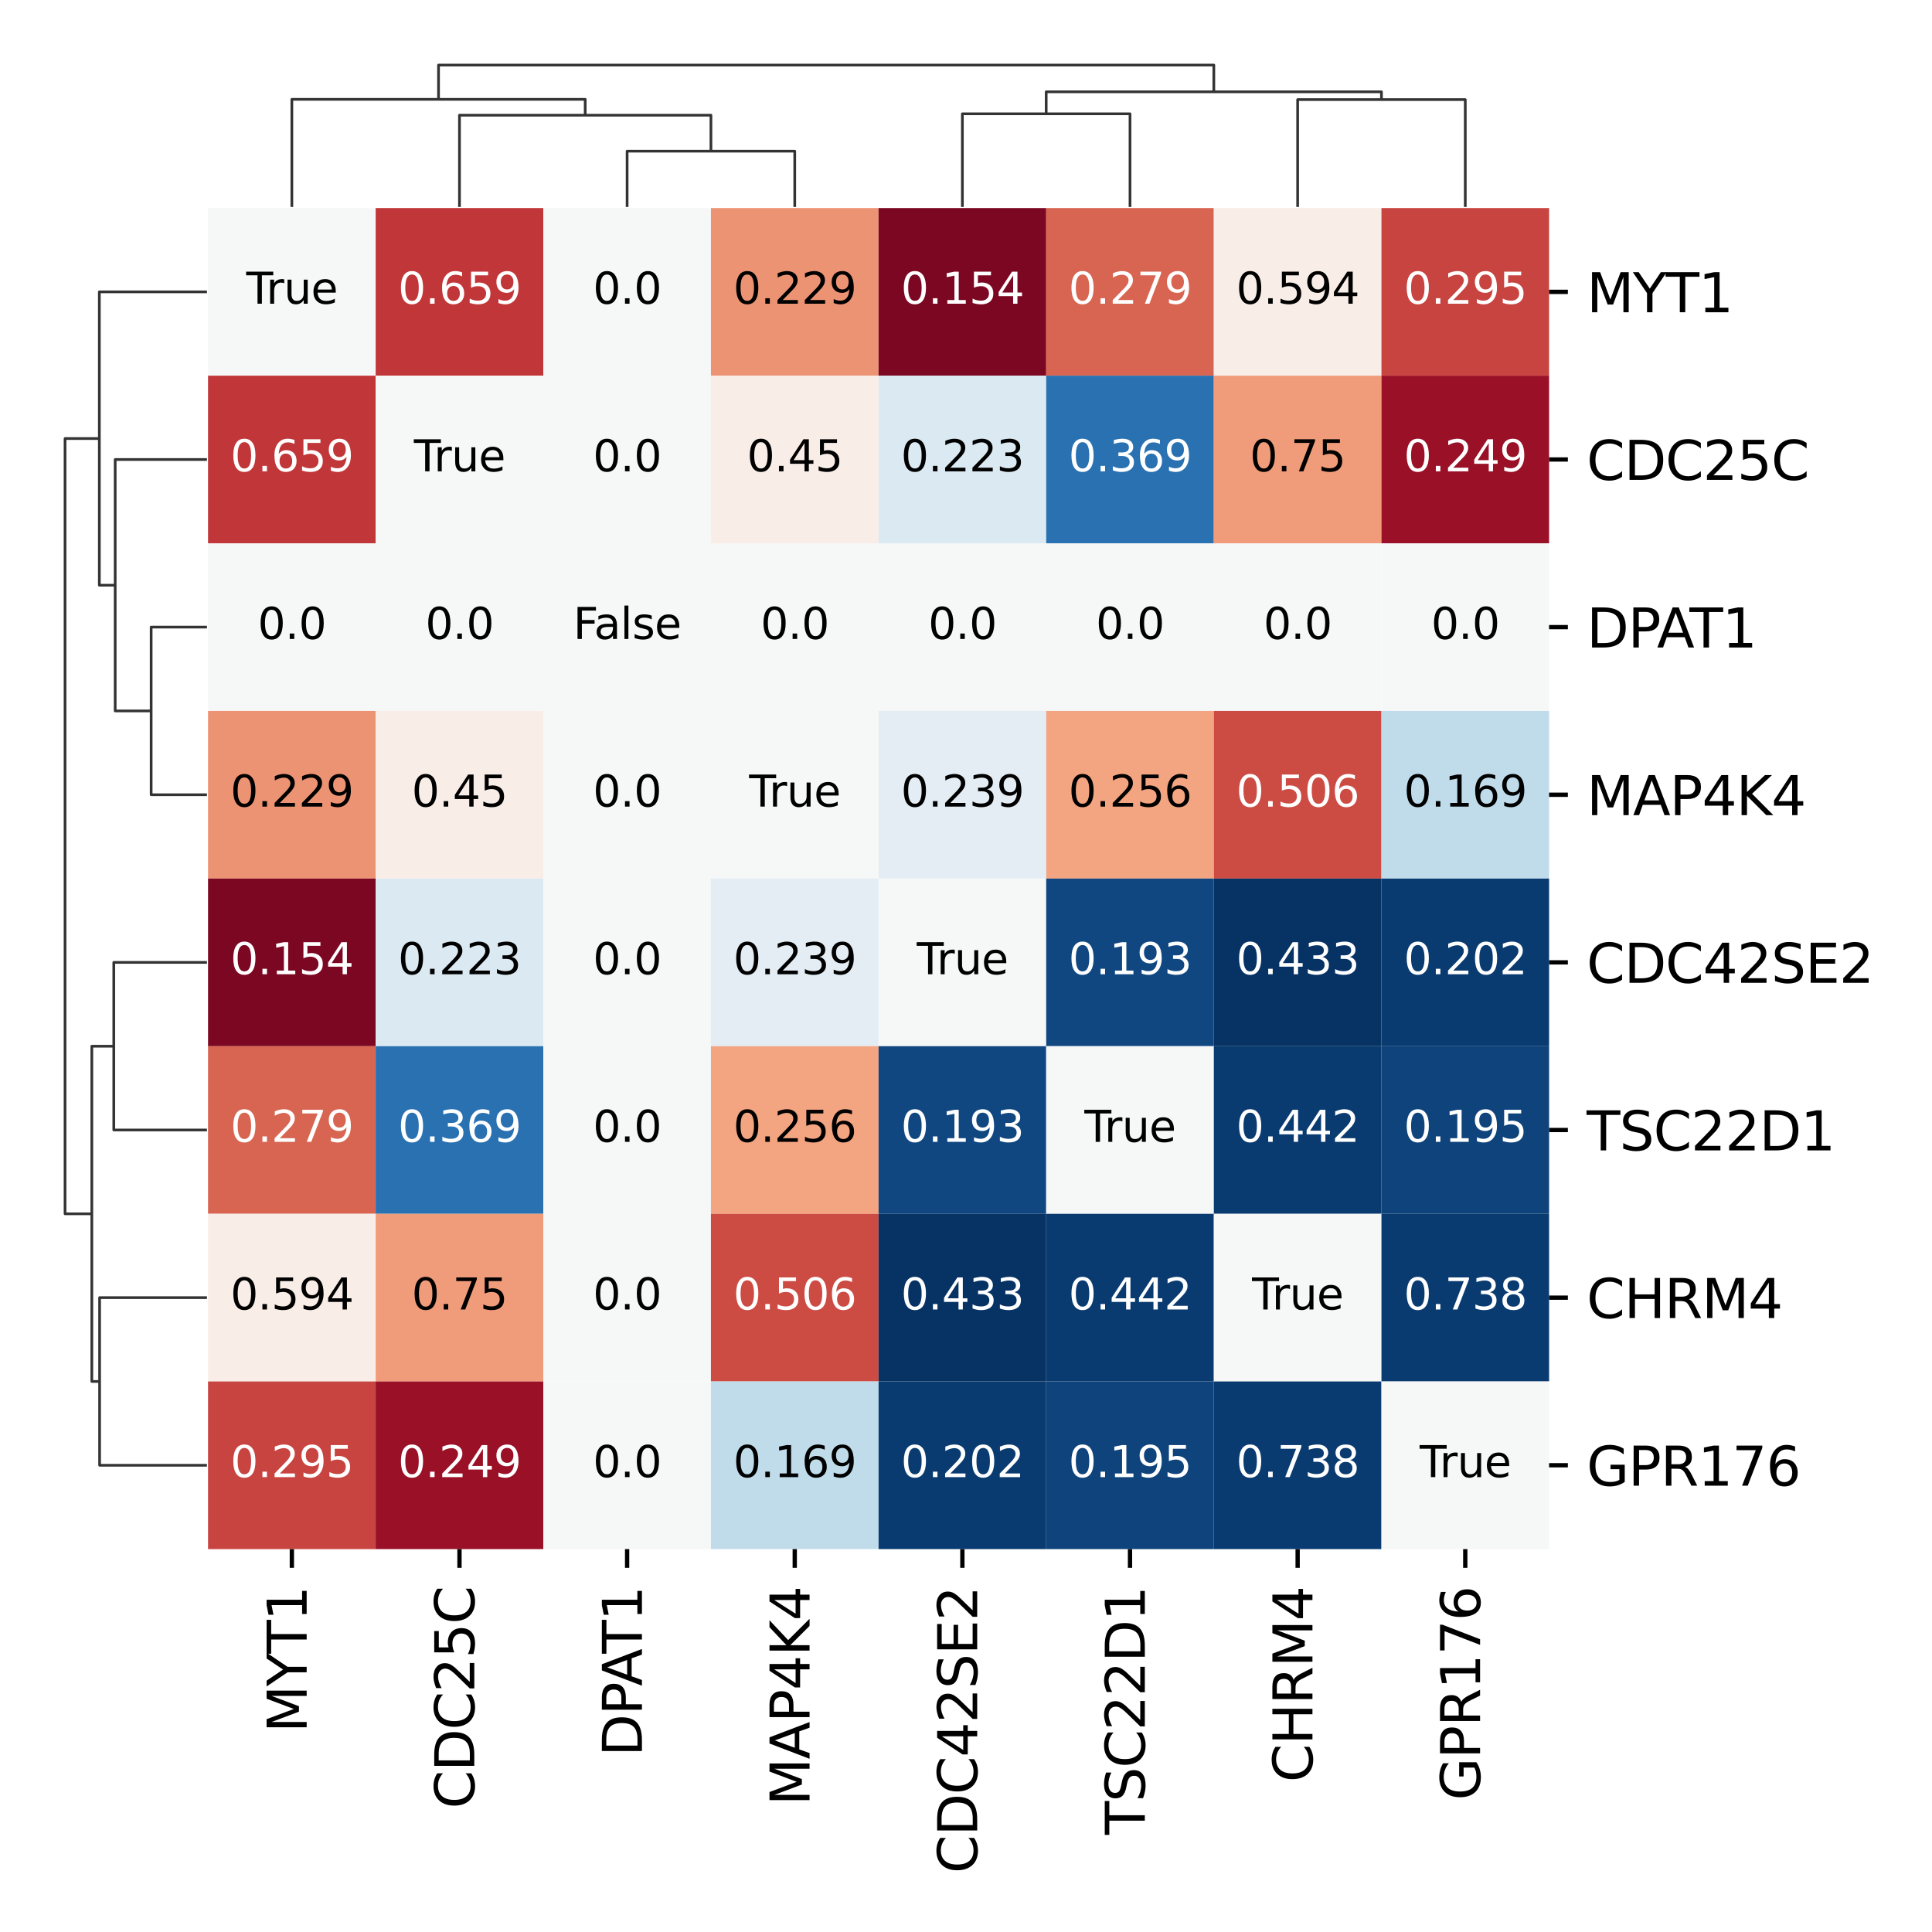 <?xml version="1.0" encoding="utf-8" standalone="no"?>
<!DOCTYPE svg PUBLIC "-//W3C//DTD SVG 1.1//EN"
  "http://www.w3.org/Graphics/SVG/1.1/DTD/svg11.dtd">
<svg xmlns:xlink="http://www.w3.org/1999/xlink" width="360pt" height="360pt" viewBox="0 0 360 360" xmlns="http://www.w3.org/2000/svg" version="1.1">
 <defs>
  <style type="text/css">*{stroke-linejoin: round; stroke-linecap: butt}</style>
 </defs>
 <g id="figure_1">
  <g id="patch_1">
   <path d="M 0 360 
L 360 360 
L 360 0 
L 0 0 
z
" style="fill: #ffffff"/>
  </g>
  <g id="axes_1">
   <g id="LineCollection_1">
    <path d="M 38.565 116.854 
L 28.166 116.854 
L 28.166 148.09 
L 38.565 148.09 
" clip-path="url(#pba4372bb17)" style="fill: none; stroke: #333333; stroke-width: 0.5"/>
    <path d="M 38.565 85.618 
L 21.463 85.618 
L 21.463 132.472 
L 28.166 132.472 
" clip-path="url(#pba4372bb17)" style="fill: none; stroke: #333333; stroke-width: 0.5"/>
    <path d="M 38.565 54.383 
L 18.51 54.383 
L 18.51 109.045 
L 21.463 109.045 
" clip-path="url(#pba4372bb17)" style="fill: none; stroke: #333333; stroke-width: 0.5"/>
    <path d="M 38.565 179.325 
L 21.203 179.325 
L 21.203 210.561 
L 38.565 210.561 
" clip-path="url(#pba4372bb17)" style="fill: none; stroke: #333333; stroke-width: 0.5"/>
    <path d="M 38.565 241.797 
L 18.56 241.797 
L 18.56 273.032 
L 38.565 273.032 
" clip-path="url(#pba4372bb17)" style="fill: none; stroke: #333333; stroke-width: 0.5"/>
    <path d="M 21.203 194.943 
L 17.109 194.943 
L 17.109 257.414 
L 18.56 257.414 
" clip-path="url(#pba4372bb17)" style="fill: none; stroke: #333333; stroke-width: 0.5"/>
    <path d="M 18.51 81.714 
L 12.122 81.714 
L 12.122 226.179 
L 17.109 226.179 
" clip-path="url(#pba4372bb17)" style="fill: none; stroke: #333333; stroke-width: 0.5"/>
   </g>
  </g>
  <g id="axes_2">
   <g id="LineCollection_2">
    <path d="M 116.854 38.565 
L 116.854 28.166 
L 148.09 28.166 
L 148.09 38.565 
" clip-path="url(#p1bf29b3034)" style="fill: none; stroke: #333333; stroke-width: 0.5"/>
    <path d="M 85.618 38.565 
L 85.618 21.463 
L 132.472 21.463 
L 132.472 28.166 
" clip-path="url(#p1bf29b3034)" style="fill: none; stroke: #333333; stroke-width: 0.5"/>
    <path d="M 54.383 38.565 
L 54.383 18.51 
L 109.045 18.51 
L 109.045 21.463 
" clip-path="url(#p1bf29b3034)" style="fill: none; stroke: #333333; stroke-width: 0.5"/>
    <path d="M 179.325 38.565 
L 179.325 21.203 
L 210.561 21.203 
L 210.561 38.565 
" clip-path="url(#p1bf29b3034)" style="fill: none; stroke: #333333; stroke-width: 0.5"/>
    <path d="M 241.797 38.565 
L 241.797 18.56 
L 273.032 18.56 
L 273.032 38.565 
" clip-path="url(#p1bf29b3034)" style="fill: none; stroke: #333333; stroke-width: 0.5"/>
    <path d="M 194.943 21.203 
L 194.943 17.109 
L 257.414 17.109 
L 257.414 18.56 
" clip-path="url(#p1bf29b3034)" style="fill: none; stroke: #333333; stroke-width: 0.5"/>
    <path d="M 81.714 18.51 
L 81.714 12.122 
L 226.179 12.122 
L 226.179 17.109 
" clip-path="url(#p1bf29b3034)" style="fill: none; stroke: #333333; stroke-width: 0.5"/>
   </g>
  </g>
  <g id="axes_3">
   <g id="patch_2">
    <path d="M 38.765 288.65 
L 288.65 288.65 
L 288.65 38.765 
L 38.765 38.765 
z
" style="fill: #ffffff"/>
   </g>
   <g id="QuadMesh_1">
    <path d="M 38.765 38.765 
L 70.001 38.765 
L 70.001 70.001 
L 38.765 70.001 
L 38.765 38.765 
" clip-path="url(#pcfaefe31a8)" style="fill: #f6f7f7"/>
    <path d="M 70.001 38.765 
L 101.236 38.765 
L 101.236 70.001 
L 70.001 70.001 
L 70.001 38.765 
" clip-path="url(#pcfaefe31a8)" style="fill: #c13639"/>
    <path d="M 101.236 38.765 
L 132.472 38.765 
L 132.472 70.001 
L 101.236 70.001 
L 101.236 38.765 
" clip-path="url(#pcfaefe31a8)" style="fill: #f6f7f7"/>
    <path d="M 132.472 38.765 
L 163.708 38.765 
L 163.708 70.001 
L 132.472 70.001 
L 132.472 38.765 
" clip-path="url(#pcfaefe31a8)" style="fill: #ec9374"/>
    <path d="M 163.708 38.765 
L 194.943 38.765 
L 194.943 70.001 
L 163.708 70.001 
L 163.708 38.765 
" clip-path="url(#pcfaefe31a8)" style="fill: #7c0722"/>
    <path d="M 194.943 38.765 
L 226.179 38.765 
L 226.179 70.001 
L 194.943 70.001 
L 194.943 38.765 
" clip-path="url(#pcfaefe31a8)" style="fill: #d86551"/>
    <path d="M 226.179 38.765 
L 257.414 38.765 
L 257.414 70.001 
L 226.179 70.001 
L 226.179 38.765 
" clip-path="url(#pcfaefe31a8)" style="fill: #f9eee7"/>
    <path d="M 257.414 38.765 
L 288.65 38.765 
L 288.65 70.001 
L 257.414 70.001 
L 257.414 38.765 
" clip-path="url(#pcfaefe31a8)" style="fill: #c84440"/>
    <path d="M 38.765 70.001 
L 70.001 70.001 
L 70.001 101.236 
L 38.765 101.236 
L 38.765 70.001 
" clip-path="url(#pcfaefe31a8)" style="fill: #c13639"/>
    <path d="M 70.001 70.001 
L 101.236 70.001 
L 101.236 101.236 
L 70.001 101.236 
L 70.001 70.001 
" clip-path="url(#pcfaefe31a8)" style="fill: #f6f7f7"/>
    <path d="M 101.236 70.001 
L 132.472 70.001 
L 132.472 101.236 
L 101.236 101.236 
L 101.236 70.001 
" clip-path="url(#pcfaefe31a8)" style="fill: #f6f7f7"/>
    <path d="M 132.472 70.001 
L 163.708 70.001 
L 163.708 101.236 
L 132.472 101.236 
L 132.472 70.001 
" clip-path="url(#pcfaefe31a8)" style="fill: #f9eee7"/>
    <path d="M 163.708 70.001 
L 194.943 70.001 
L 194.943 101.236 
L 163.708 101.236 
L 163.708 70.001 
" clip-path="url(#pcfaefe31a8)" style="fill: #dbeaf2"/>
    <path d="M 194.943 70.001 
L 226.179 70.001 
L 226.179 101.236 
L 194.943 101.236 
L 194.943 70.001 
" clip-path="url(#pcfaefe31a8)" style="fill: #2a71b2"/>
    <path d="M 226.179 70.001 
L 257.414 70.001 
L 257.414 101.236 
L 226.179 101.236 
L 226.179 70.001 
" clip-path="url(#pcfaefe31a8)" style="fill: #f09c7b"/>
    <path d="M 257.414 70.001 
L 288.65 70.001 
L 288.65 101.236 
L 257.414 101.236 
L 257.414 70.001 
" clip-path="url(#pcfaefe31a8)" style="fill: #991027"/>
    <path d="M 38.765 101.236 
L 70.001 101.236 
L 70.001 132.472 
L 38.765 132.472 
L 38.765 101.236 
" clip-path="url(#pcfaefe31a8)" style="fill: #f6f7f7"/>
    <path d="M 70.001 101.236 
L 101.236 101.236 
L 101.236 132.472 
L 70.001 132.472 
L 70.001 101.236 
" clip-path="url(#pcfaefe31a8)" style="fill: #f6f7f7"/>
    <path d="M 101.236 101.236 
L 132.472 101.236 
L 132.472 132.472 
L 101.236 132.472 
L 101.236 101.236 
" clip-path="url(#pcfaefe31a8)" style="fill: #f6f7f7"/>
    <path d="M 132.472 101.236 
L 163.708 101.236 
L 163.708 132.472 
L 132.472 132.472 
L 132.472 101.236 
" clip-path="url(#pcfaefe31a8)" style="fill: #f6f7f7"/>
    <path d="M 163.708 101.236 
L 194.943 101.236 
L 194.943 132.472 
L 163.708 132.472 
L 163.708 101.236 
" clip-path="url(#pcfaefe31a8)" style="fill: #f6f7f7"/>
    <path d="M 194.943 101.236 
L 226.179 101.236 
L 226.179 132.472 
L 194.943 132.472 
L 194.943 101.236 
" clip-path="url(#pcfaefe31a8)" style="fill: #f6f7f7"/>
    <path d="M 226.179 101.236 
L 257.414 101.236 
L 257.414 132.472 
L 226.179 132.472 
L 226.179 101.236 
" clip-path="url(#pcfaefe31a8)" style="fill: #f6f7f7"/>
    <path d="M 257.414 101.236 
L 288.65 101.236 
L 288.65 132.472 
L 257.414 132.472 
L 257.414 101.236 
" clip-path="url(#pcfaefe31a8)" style="fill: #f6f7f7"/>
    <path d="M 38.765 132.472 
L 70.001 132.472 
L 70.001 163.708 
L 38.765 163.708 
L 38.765 132.472 
" clip-path="url(#pcfaefe31a8)" style="fill: #ec9374"/>
    <path d="M 70.001 132.472 
L 101.236 132.472 
L 101.236 163.708 
L 70.001 163.708 
L 70.001 132.472 
" clip-path="url(#pcfaefe31a8)" style="fill: #f9eee7"/>
    <path d="M 101.236 132.472 
L 132.472 132.472 
L 132.472 163.708 
L 101.236 163.708 
L 101.236 132.472 
" clip-path="url(#pcfaefe31a8)" style="fill: #f6f7f7"/>
    <path d="M 132.472 132.472 
L 163.708 132.472 
L 163.708 163.708 
L 132.472 163.708 
L 132.472 132.472 
" clip-path="url(#pcfaefe31a8)" style="fill: #f6f7f7"/>
    <path d="M 163.708 132.472 
L 194.943 132.472 
L 194.943 163.708 
L 163.708 163.708 
L 163.708 132.472 
" clip-path="url(#pcfaefe31a8)" style="fill: #e3edf3"/>
    <path d="M 194.943 132.472 
L 226.179 132.472 
L 226.179 163.708 
L 194.943 163.708 
L 194.943 132.472 
" clip-path="url(#pcfaefe31a8)" style="fill: #f3a481"/>
    <path d="M 226.179 132.472 
L 257.414 132.472 
L 257.414 163.708 
L 226.179 163.708 
L 226.179 132.472 
" clip-path="url(#pcfaefe31a8)" style="fill: #cc4c44"/>
    <path d="M 257.414 132.472 
L 288.65 132.472 
L 288.65 163.708 
L 257.414 163.708 
L 257.414 132.472 
" clip-path="url(#pcfaefe31a8)" style="fill: #c0dceb"/>
    <path d="M 38.765 163.708 
L 70.001 163.708 
L 70.001 194.943 
L 38.765 194.943 
L 38.765 163.708 
" clip-path="url(#pcfaefe31a8)" style="fill: #7c0722"/>
    <path d="M 70.001 163.708 
L 101.236 163.708 
L 101.236 194.943 
L 70.001 194.943 
L 70.001 163.708 
" clip-path="url(#pcfaefe31a8)" style="fill: #dbeaf2"/>
    <path d="M 101.236 163.708 
L 132.472 163.708 
L 132.472 194.943 
L 101.236 194.943 
L 101.236 163.708 
" clip-path="url(#pcfaefe31a8)" style="fill: #f6f7f7"/>
    <path d="M 132.472 163.708 
L 163.708 163.708 
L 163.708 194.943 
L 132.472 194.943 
L 132.472 163.708 
" clip-path="url(#pcfaefe31a8)" style="fill: #e3edf3"/>
    <path d="M 163.708 163.708 
L 194.943 163.708 
L 194.943 194.943 
L 163.708 194.943 
L 163.708 163.708 
" clip-path="url(#pcfaefe31a8)" style="fill: #f6f7f7"/>
    <path d="M 194.943 163.708 
L 226.179 163.708 
L 226.179 194.943 
L 194.943 194.943 
L 194.943 163.708 
" clip-path="url(#pcfaefe31a8)" style="fill: #114781"/>
    <path d="M 226.179 163.708 
L 257.414 163.708 
L 257.414 194.943 
L 226.179 194.943 
L 226.179 163.708 
" clip-path="url(#pcfaefe31a8)" style="fill: #063264"/>
    <path d="M 257.414 163.708 
L 288.65 163.708 
L 288.65 194.943 
L 257.414 194.943 
L 257.414 163.708 
" clip-path="url(#pcfaefe31a8)" style="fill: #0a3b70"/>
    <path d="M 38.765 194.943 
L 70.001 194.943 
L 70.001 226.179 
L 38.765 226.179 
L 38.765 194.943 
" clip-path="url(#pcfaefe31a8)" style="fill: #d86551"/>
    <path d="M 70.001 194.943 
L 101.236 194.943 
L 101.236 226.179 
L 70.001 226.179 
L 70.001 194.943 
" clip-path="url(#pcfaefe31a8)" style="fill: #2a71b2"/>
    <path d="M 101.236 194.943 
L 132.472 194.943 
L 132.472 226.179 
L 101.236 226.179 
L 101.236 194.943 
" clip-path="url(#pcfaefe31a8)" style="fill: #f6f7f7"/>
    <path d="M 132.472 194.943 
L 163.708 194.943 
L 163.708 226.179 
L 132.472 226.179 
L 132.472 194.943 
" clip-path="url(#pcfaefe31a8)" style="fill: #f3a481"/>
    <path d="M 163.708 194.943 
L 194.943 194.943 
L 194.943 226.179 
L 163.708 226.179 
L 163.708 194.943 
" clip-path="url(#pcfaefe31a8)" style="fill: #114781"/>
    <path d="M 194.943 194.943 
L 226.179 194.943 
L 226.179 226.179 
L 194.943 226.179 
L 194.943 194.943 
" clip-path="url(#pcfaefe31a8)" style="fill: #f6f7f7"/>
    <path d="M 226.179 194.943 
L 257.414 194.943 
L 257.414 226.179 
L 226.179 226.179 
L 226.179 194.943 
" clip-path="url(#pcfaefe31a8)" style="fill: #0a3b70"/>
    <path d="M 257.414 194.943 
L 288.65 194.943 
L 288.65 226.179 
L 257.414 226.179 
L 257.414 194.943 
" clip-path="url(#pcfaefe31a8)" style="fill: #0f437b"/>
    <path d="M 38.765 226.179 
L 70.001 226.179 
L 70.001 257.414 
L 38.765 257.414 
L 38.765 226.179 
" clip-path="url(#pcfaefe31a8)" style="fill: #f9eee7"/>
    <path d="M 70.001 226.179 
L 101.236 226.179 
L 101.236 257.414 
L 70.001 257.414 
L 70.001 226.179 
" clip-path="url(#pcfaefe31a8)" style="fill: #f09c7b"/>
    <path d="M 101.236 226.179 
L 132.472 226.179 
L 132.472 257.414 
L 101.236 257.414 
L 101.236 226.179 
" clip-path="url(#pcfaefe31a8)" style="fill: #f6f7f7"/>
    <path d="M 132.472 226.179 
L 163.708 226.179 
L 163.708 257.414 
L 132.472 257.414 
L 132.472 226.179 
" clip-path="url(#pcfaefe31a8)" style="fill: #cc4c44"/>
    <path d="M 163.708 226.179 
L 194.943 226.179 
L 194.943 257.414 
L 163.708 257.414 
L 163.708 226.179 
" clip-path="url(#pcfaefe31a8)" style="fill: #063264"/>
    <path d="M 194.943 226.179 
L 226.179 226.179 
L 226.179 257.414 
L 194.943 257.414 
L 194.943 226.179 
" clip-path="url(#pcfaefe31a8)" style="fill: #0a3b70"/>
    <path d="M 226.179 226.179 
L 257.414 226.179 
L 257.414 257.414 
L 226.179 257.414 
L 226.179 226.179 
" clip-path="url(#pcfaefe31a8)" style="fill: #f6f7f7"/>
    <path d="M 257.414 226.179 
L 288.65 226.179 
L 288.65 257.414 
L 257.414 257.414 
L 257.414 226.179 
" clip-path="url(#pcfaefe31a8)" style="fill: #0a3b70"/>
    <path d="M 38.765 257.414 
L 70.001 257.414 
L 70.001 288.65 
L 38.765 288.65 
L 38.765 257.414 
" clip-path="url(#pcfaefe31a8)" style="fill: #c84440"/>
    <path d="M 70.001 257.414 
L 101.236 257.414 
L 101.236 288.65 
L 70.001 288.65 
L 70.001 257.414 
" clip-path="url(#pcfaefe31a8)" style="fill: #991027"/>
    <path d="M 101.236 257.414 
L 132.472 257.414 
L 132.472 288.65 
L 101.236 288.65 
L 101.236 257.414 
" clip-path="url(#pcfaefe31a8)" style="fill: #f6f7f7"/>
    <path d="M 132.472 257.414 
L 163.708 257.414 
L 163.708 288.65 
L 132.472 288.65 
L 132.472 257.414 
" clip-path="url(#pcfaefe31a8)" style="fill: #c0dceb"/>
    <path d="M 163.708 257.414 
L 194.943 257.414 
L 194.943 288.65 
L 163.708 288.65 
L 163.708 257.414 
" clip-path="url(#pcfaefe31a8)" style="fill: #0a3b70"/>
    <path d="M 194.943 257.414 
L 226.179 257.414 
L 226.179 288.65 
L 194.943 288.65 
L 194.943 257.414 
" clip-path="url(#pcfaefe31a8)" style="fill: #0f437b"/>
    <path d="M 226.179 257.414 
L 257.414 257.414 
L 257.414 288.65 
L 226.179 288.65 
L 226.179 257.414 
" clip-path="url(#pcfaefe31a8)" style="fill: #0a3b70"/>
    <path d="M 257.414 257.414 
L 288.65 257.414 
L 288.65 288.65 
L 257.414 288.65 
L 257.414 257.414 
" clip-path="url(#pcfaefe31a8)" style="fill: #f6f7f7"/>
   </g>
   <g id="matplotlib.axis_1">
    <g id="xtick_1">
     <g id="line2d_1">
      <defs>
       <path id="m12563a41ff" d="M 0 0 
L 0 3.5 
" style="stroke: #000000; stroke-width: 0.8"/>
      </defs>
      <g>
       <use xlink:href="#m12563a41ff" x="54.383" y="288.65" style="stroke: #000000; stroke-width: 0.8"/>
      </g>
     </g>
     <g id="text_1">
      <!-- MYT1 -->
      <g transform="translate(57.142 322.856) rotate(-90) scale(0.1 -0.1)">
       <defs>
        <path id="DejaVuSans-4d" d="M 628 4666 
L 1569 4666 
L 2759 1491 
L 3956 4666 
L 4897 4666 
L 4897 0 
L 4281 0 
L 4281 4097 
L 3078 897 
L 2444 897 
L 1241 4097 
L 1241 0 
L 628 0 
L 628 4666 
z
" transform="scale(0.016)"/>
        <path id="DejaVuSans-59" d="M -13 4666 
L 666 4666 
L 1959 2747 
L 3244 4666 
L 3922 4666 
L 2272 2222 
L 2272 0 
L 1638 0 
L 1638 2222 
L -13 4666 
z
" transform="scale(0.016)"/>
        <path id="DejaVuSans-54" d="M -19 4666 
L 3928 4666 
L 3928 4134 
L 2272 4134 
L 2272 0 
L 1638 0 
L 1638 4134 
L -19 4134 
L -19 4666 
z
" transform="scale(0.016)"/>
        <path id="DejaVuSans-31" d="M 794 531 
L 1825 531 
L 1825 4091 
L 703 3866 
L 703 4441 
L 1819 4666 
L 2450 4666 
L 2450 531 
L 3481 531 
L 3481 0 
L 794 0 
L 794 531 
z
" transform="scale(0.016)"/>
       </defs>
       <use xlink:href="#DejaVuSans-4d"/>
       <use xlink:href="#DejaVuSans-59" x="86.279"/>
       <use xlink:href="#DejaVuSans-54" x="147.363"/>
       <use xlink:href="#DejaVuSans-31" x="208.447"/>
      </g>
     </g>
    </g>
    <g id="xtick_2">
     <g id="line2d_2">
      <g>
       <use xlink:href="#m12563a41ff" x="85.618" y="288.65" style="stroke: #000000; stroke-width: 0.8"/>
      </g>
     </g>
     <g id="text_2">
      <!-- CDC25C -->
      <g transform="translate(88.378 337.023) rotate(-90) scale(0.1 -0.1)">
       <defs>
        <path id="DejaVuSans-43" d="M 4122 4306 
L 4122 3641 
Q 3803 3938 3442 4084 
Q 3081 4231 2675 4231 
Q 1875 4231 1450 3742 
Q 1025 3253 1025 2328 
Q 1025 1406 1450 917 
Q 1875 428 2675 428 
Q 3081 428 3442 575 
Q 3803 722 4122 1019 
L 4122 359 
Q 3791 134 3420 21 
Q 3050 -91 2638 -91 
Q 1578 -91 968 557 
Q 359 1206 359 2328 
Q 359 3453 968 4101 
Q 1578 4750 2638 4750 
Q 3056 4750 3426 4639 
Q 3797 4528 4122 4306 
z
" transform="scale(0.016)"/>
        <path id="DejaVuSans-44" d="M 1259 4147 
L 1259 519 
L 2022 519 
Q 2988 519 3436 956 
Q 3884 1394 3884 2338 
Q 3884 3275 3436 3711 
Q 2988 4147 2022 4147 
L 1259 4147 
z
M 628 4666 
L 1925 4666 
Q 3281 4666 3915 4102 
Q 4550 3538 4550 2338 
Q 4550 1131 3912 565 
Q 3275 0 1925 0 
L 628 0 
L 628 4666 
z
" transform="scale(0.016)"/>
        <path id="DejaVuSans-32" d="M 1228 531 
L 3431 531 
L 3431 0 
L 469 0 
L 469 531 
Q 828 903 1448 1529 
Q 2069 2156 2228 2338 
Q 2531 2678 2651 2914 
Q 2772 3150 2772 3378 
Q 2772 3750 2511 3984 
Q 2250 4219 1831 4219 
Q 1534 4219 1204 4116 
Q 875 4013 500 3803 
L 500 4441 
Q 881 4594 1212 4672 
Q 1544 4750 1819 4750 
Q 2544 4750 2975 4387 
Q 3406 4025 3406 3419 
Q 3406 3131 3298 2873 
Q 3191 2616 2906 2266 
Q 2828 2175 2409 1742 
Q 1991 1309 1228 531 
z
" transform="scale(0.016)"/>
        <path id="DejaVuSans-35" d="M 691 4666 
L 3169 4666 
L 3169 4134 
L 1269 4134 
L 1269 2991 
Q 1406 3038 1543 3061 
Q 1681 3084 1819 3084 
Q 2600 3084 3056 2656 
Q 3513 2228 3513 1497 
Q 3513 744 3044 326 
Q 2575 -91 1722 -91 
Q 1428 -91 1123 -41 
Q 819 9 494 109 
L 494 744 
Q 775 591 1075 516 
Q 1375 441 1709 441 
Q 2250 441 2565 725 
Q 2881 1009 2881 1497 
Q 2881 1984 2565 2268 
Q 2250 2553 1709 2553 
Q 1456 2553 1204 2497 
Q 953 2441 691 2322 
L 691 4666 
z
" transform="scale(0.016)"/>
       </defs>
       <use xlink:href="#DejaVuSans-43"/>
       <use xlink:href="#DejaVuSans-44" x="69.824"/>
       <use xlink:href="#DejaVuSans-43" x="146.826"/>
       <use xlink:href="#DejaVuSans-32" x="216.65"/>
       <use xlink:href="#DejaVuSans-35" x="280.273"/>
       <use xlink:href="#DejaVuSans-43" x="343.896"/>
      </g>
     </g>
    </g>
    <g id="xtick_3">
     <g id="line2d_3">
      <g>
       <use xlink:href="#m12563a41ff" x="116.854" y="288.65" style="stroke: #000000; stroke-width: 0.8"/>
      </g>
     </g>
     <g id="text_3">
      <!-- DPAT1 -->
      <g transform="translate(119.613 327.278) rotate(-90) scale(0.1 -0.1)">
       <defs>
        <path id="DejaVuSans-50" d="M 1259 4147 
L 1259 2394 
L 2053 2394 
Q 2494 2394 2734 2622 
Q 2975 2850 2975 3272 
Q 2975 3691 2734 3919 
Q 2494 4147 2053 4147 
L 1259 4147 
z
M 628 4666 
L 2053 4666 
Q 2838 4666 3239 4311 
Q 3641 3956 3641 3272 
Q 3641 2581 3239 2228 
Q 2838 1875 2053 1875 
L 1259 1875 
L 1259 0 
L 628 0 
L 628 4666 
z
" transform="scale(0.016)"/>
        <path id="DejaVuSans-41" d="M 2188 4044 
L 1331 1722 
L 3047 1722 
L 2188 4044 
z
M 1831 4666 
L 2547 4666 
L 4325 0 
L 3669 0 
L 3244 1197 
L 1141 1197 
L 716 0 
L 50 0 
L 1831 4666 
z
" transform="scale(0.016)"/>
       </defs>
       <use xlink:href="#DejaVuSans-44"/>
       <use xlink:href="#DejaVuSans-50" x="77.002"/>
       <use xlink:href="#DejaVuSans-41" x="130.93"/>
       <use xlink:href="#DejaVuSans-54" x="191.588"/>
       <use xlink:href="#DejaVuSans-31" x="252.672"/>
      </g>
     </g>
    </g>
    <g id="xtick_4">
     <g id="line2d_4">
      <g>
       <use xlink:href="#m12563a41ff" x="148.09" y="288.65" style="stroke: #000000; stroke-width: 0.8"/>
      </g>
     </g>
     <g id="text_4">
      <!-- MAP4K4 -->
      <g transform="translate(150.849 336.431) rotate(-90) scale(0.1 -0.1)">
       <defs>
        <path id="DejaVuSans-34" d="M 2419 4116 
L 825 1625 
L 2419 1625 
L 2419 4116 
z
M 2253 4666 
L 3047 4666 
L 3047 1625 
L 3713 1625 
L 3713 1100 
L 3047 1100 
L 3047 0 
L 2419 0 
L 2419 1100 
L 313 1100 
L 313 1709 
L 2253 4666 
z
" transform="scale(0.016)"/>
        <path id="DejaVuSans-4b" d="M 628 4666 
L 1259 4666 
L 1259 2694 
L 3353 4666 
L 4166 4666 
L 1850 2491 
L 4331 0 
L 3500 0 
L 1259 2247 
L 1259 0 
L 628 0 
L 628 4666 
z
" transform="scale(0.016)"/>
       </defs>
       <use xlink:href="#DejaVuSans-4d"/>
       <use xlink:href="#DejaVuSans-41" x="86.279"/>
       <use xlink:href="#DejaVuSans-50" x="154.688"/>
       <use xlink:href="#DejaVuSans-34" x="214.99"/>
       <use xlink:href="#DejaVuSans-4b" x="278.613"/>
       <use xlink:href="#DejaVuSans-34" x="344.189"/>
      </g>
     </g>
    </g>
    <g id="xtick_5">
     <g id="line2d_5">
      <g>
       <use xlink:href="#m12563a41ff" x="179.325" y="288.65" style="stroke: #000000; stroke-width: 0.8"/>
      </g>
     </g>
     <g id="text_5">
      <!-- CDC42SE2 -->
      <g transform="translate(182.085 349.07) rotate(-90) scale(0.1 -0.1)">
       <defs>
        <path id="DejaVuSans-53" d="M 3425 4513 
L 3425 3897 
Q 3066 4069 2747 4153 
Q 2428 4238 2131 4238 
Q 1616 4238 1336 4038 
Q 1056 3838 1056 3469 
Q 1056 3159 1242 3001 
Q 1428 2844 1947 2747 
L 2328 2669 
Q 3034 2534 3370 2195 
Q 3706 1856 3706 1288 
Q 3706 609 3251 259 
Q 2797 -91 1919 -91 
Q 1588 -91 1214 -16 
Q 841 59 441 206 
L 441 856 
Q 825 641 1194 531 
Q 1563 422 1919 422 
Q 2459 422 2753 634 
Q 3047 847 3047 1241 
Q 3047 1584 2836 1778 
Q 2625 1972 2144 2069 
L 1759 2144 
Q 1053 2284 737 2584 
Q 422 2884 422 3419 
Q 422 4038 858 4394 
Q 1294 4750 2059 4750 
Q 2388 4750 2728 4690 
Q 3069 4631 3425 4513 
z
" transform="scale(0.016)"/>
        <path id="DejaVuSans-45" d="M 628 4666 
L 3578 4666 
L 3578 4134 
L 1259 4134 
L 1259 2753 
L 3481 2753 
L 3481 2222 
L 1259 2222 
L 1259 531 
L 3634 531 
L 3634 0 
L 628 0 
L 628 4666 
z
" transform="scale(0.016)"/>
       </defs>
       <use xlink:href="#DejaVuSans-43"/>
       <use xlink:href="#DejaVuSans-44" x="69.824"/>
       <use xlink:href="#DejaVuSans-43" x="146.826"/>
       <use xlink:href="#DejaVuSans-34" x="216.65"/>
       <use xlink:href="#DejaVuSans-32" x="280.273"/>
       <use xlink:href="#DejaVuSans-53" x="343.896"/>
       <use xlink:href="#DejaVuSans-45" x="407.373"/>
       <use xlink:href="#DejaVuSans-32" x="470.557"/>
      </g>
     </g>
    </g>
    <g id="xtick_6">
     <g id="line2d_6">
      <g>
       <use xlink:href="#m12563a41ff" x="210.561" y="288.65" style="stroke: #000000; stroke-width: 0.8"/>
      </g>
     </g>
     <g id="text_6">
      <!-- TSC22D1 -->
      <g transform="translate(213.32 341.877) rotate(-90) scale(0.1 -0.1)">
       <use xlink:href="#DejaVuSans-54"/>
       <use xlink:href="#DejaVuSans-53" x="61.084"/>
       <use xlink:href="#DejaVuSans-43" x="124.561"/>
       <use xlink:href="#DejaVuSans-32" x="194.385"/>
       <use xlink:href="#DejaVuSans-32" x="258.008"/>
       <use xlink:href="#DejaVuSans-44" x="321.631"/>
       <use xlink:href="#DejaVuSans-31" x="398.633"/>
      </g>
     </g>
    </g>
    <g id="xtick_7">
     <g id="line2d_7">
      <g>
       <use xlink:href="#m12563a41ff" x="241.797" y="288.65" style="stroke: #000000; stroke-width: 0.8"/>
      </g>
     </g>
     <g id="text_7">
      <!-- CHRM4 -->
      <g transform="translate(244.556 332.092) rotate(-90) scale(0.1 -0.1)">
       <defs>
        <path id="DejaVuSans-48" d="M 628 4666 
L 1259 4666 
L 1259 2753 
L 3553 2753 
L 3553 4666 
L 4184 4666 
L 4184 0 
L 3553 0 
L 3553 2222 
L 1259 2222 
L 1259 0 
L 628 0 
L 628 4666 
z
" transform="scale(0.016)"/>
        <path id="DejaVuSans-52" d="M 2841 2188 
Q 3044 2119 3236 1894 
Q 3428 1669 3622 1275 
L 4263 0 
L 3584 0 
L 2988 1197 
Q 2756 1666 2539 1819 
Q 2322 1972 1947 1972 
L 1259 1972 
L 1259 0 
L 628 0 
L 628 4666 
L 2053 4666 
Q 2853 4666 3247 4331 
Q 3641 3997 3641 3322 
Q 3641 2881 3436 2590 
Q 3231 2300 2841 2188 
z
M 1259 4147 
L 1259 2491 
L 2053 2491 
Q 2509 2491 2742 2702 
Q 2975 2913 2975 3322 
Q 2975 3731 2742 3939 
Q 2509 4147 2053 4147 
L 1259 4147 
z
" transform="scale(0.016)"/>
       </defs>
       <use xlink:href="#DejaVuSans-43"/>
       <use xlink:href="#DejaVuSans-48" x="69.824"/>
       <use xlink:href="#DejaVuSans-52" x="145.02"/>
       <use xlink:href="#DejaVuSans-4d" x="214.502"/>
       <use xlink:href="#DejaVuSans-34" x="300.781"/>
      </g>
     </g>
    </g>
    <g id="xtick_8">
     <g id="line2d_8">
      <g>
       <use xlink:href="#m12563a41ff" x="273.032" y="288.65" style="stroke: #000000; stroke-width: 0.8"/>
      </g>
     </g>
     <g id="text_8">
      <!-- GPR176 -->
      <g transform="translate(275.792 335.464) rotate(-90) scale(0.1 -0.1)">
       <defs>
        <path id="DejaVuSans-47" d="M 3809 666 
L 3809 1919 
L 2778 1919 
L 2778 2438 
L 4434 2438 
L 4434 434 
Q 4069 175 3628 42 
Q 3188 -91 2688 -91 
Q 1594 -91 976 548 
Q 359 1188 359 2328 
Q 359 3472 976 4111 
Q 1594 4750 2688 4750 
Q 3144 4750 3555 4637 
Q 3966 4525 4313 4306 
L 4313 3634 
Q 3963 3931 3569 4081 
Q 3175 4231 2741 4231 
Q 1884 4231 1454 3753 
Q 1025 3275 1025 2328 
Q 1025 1384 1454 906 
Q 1884 428 2741 428 
Q 3075 428 3337 486 
Q 3600 544 3809 666 
z
" transform="scale(0.016)"/>
        <path id="DejaVuSans-37" d="M 525 4666 
L 3525 4666 
L 3525 4397 
L 1831 0 
L 1172 0 
L 2766 4134 
L 525 4134 
L 525 4666 
z
" transform="scale(0.016)"/>
        <path id="DejaVuSans-36" d="M 2113 2584 
Q 1688 2584 1439 2293 
Q 1191 2003 1191 1497 
Q 1191 994 1439 701 
Q 1688 409 2113 409 
Q 2538 409 2786 701 
Q 3034 994 3034 1497 
Q 3034 2003 2786 2293 
Q 2538 2584 2113 2584 
z
M 3366 4563 
L 3366 3988 
Q 3128 4100 2886 4159 
Q 2644 4219 2406 4219 
Q 1781 4219 1451 3797 
Q 1122 3375 1075 2522 
Q 1259 2794 1537 2939 
Q 1816 3084 2150 3084 
Q 2853 3084 3261 2657 
Q 3669 2231 3669 1497 
Q 3669 778 3244 343 
Q 2819 -91 2113 -91 
Q 1303 -91 875 529 
Q 447 1150 447 2328 
Q 447 3434 972 4092 
Q 1497 4750 2381 4750 
Q 2619 4750 2861 4703 
Q 3103 4656 3366 4563 
z
" transform="scale(0.016)"/>
       </defs>
       <use xlink:href="#DejaVuSans-47"/>
       <use xlink:href="#DejaVuSans-50" x="77.49"/>
       <use xlink:href="#DejaVuSans-52" x="137.793"/>
       <use xlink:href="#DejaVuSans-31" x="207.275"/>
       <use xlink:href="#DejaVuSans-37" x="270.898"/>
       <use xlink:href="#DejaVuSans-36" x="334.521"/>
      </g>
     </g>
    </g>
   </g>
   <g id="matplotlib.axis_2">
    <g id="ytick_1">
     <g id="line2d_9">
      <defs>
       <path id="m2a68016476" d="M 0 0 
L 3.5 0 
" style="stroke: #000000; stroke-width: 0.8"/>
      </defs>
      <g>
       <use xlink:href="#m2a68016476" x="288.65" y="54.383" style="stroke: #000000; stroke-width: 0.8"/>
      </g>
     </g>
     <g id="text_9">
      <!-- MYT1 -->
      <g transform="translate(295.65 58.182) scale(0.1 -0.1)">
       <use xlink:href="#DejaVuSans-4d"/>
       <use xlink:href="#DejaVuSans-59" x="86.279"/>
       <use xlink:href="#DejaVuSans-54" x="147.363"/>
       <use xlink:href="#DejaVuSans-31" x="208.447"/>
      </g>
     </g>
    </g>
    <g id="ytick_2">
     <g id="line2d_10">
      <g>
       <use xlink:href="#m2a68016476" x="288.65" y="85.618" style="stroke: #000000; stroke-width: 0.8"/>
      </g>
     </g>
     <g id="text_10">
      <!-- CDC25C -->
      <g transform="translate(295.65 89.418) scale(0.1 -0.1)">
       <use xlink:href="#DejaVuSans-43"/>
       <use xlink:href="#DejaVuSans-44" x="69.824"/>
       <use xlink:href="#DejaVuSans-43" x="146.826"/>
       <use xlink:href="#DejaVuSans-32" x="216.65"/>
       <use xlink:href="#DejaVuSans-35" x="280.273"/>
       <use xlink:href="#DejaVuSans-43" x="343.896"/>
      </g>
     </g>
    </g>
    <g id="ytick_3">
     <g id="line2d_11">
      <g>
       <use xlink:href="#m2a68016476" x="288.65" y="116.854" style="stroke: #000000; stroke-width: 0.8"/>
      </g>
     </g>
     <g id="text_11">
      <!-- DPAT1 -->
      <g transform="translate(295.65 120.653) scale(0.1 -0.1)">
       <use xlink:href="#DejaVuSans-44"/>
       <use xlink:href="#DejaVuSans-50" x="77.002"/>
       <use xlink:href="#DejaVuSans-41" x="130.93"/>
       <use xlink:href="#DejaVuSans-54" x="191.588"/>
       <use xlink:href="#DejaVuSans-31" x="252.672"/>
      </g>
     </g>
    </g>
    <g id="ytick_4">
     <g id="line2d_12">
      <g>
       <use xlink:href="#m2a68016476" x="288.65" y="148.09" style="stroke: #000000; stroke-width: 0.8"/>
      </g>
     </g>
     <g id="text_12">
      <!-- MAP4K4 -->
      <g transform="translate(295.65 151.889) scale(0.1 -0.1)">
       <use xlink:href="#DejaVuSans-4d"/>
       <use xlink:href="#DejaVuSans-41" x="86.279"/>
       <use xlink:href="#DejaVuSans-50" x="154.688"/>
       <use xlink:href="#DejaVuSans-34" x="214.99"/>
       <use xlink:href="#DejaVuSans-4b" x="278.613"/>
       <use xlink:href="#DejaVuSans-34" x="344.189"/>
      </g>
     </g>
    </g>
    <g id="ytick_5">
     <g id="line2d_13">
      <g>
       <use xlink:href="#m2a68016476" x="288.65" y="179.325" style="stroke: #000000; stroke-width: 0.8"/>
      </g>
     </g>
     <g id="text_13">
      <!-- CDC42SE2 -->
      <g transform="translate(295.65 183.125) scale(0.1 -0.1)">
       <use xlink:href="#DejaVuSans-43"/>
       <use xlink:href="#DejaVuSans-44" x="69.824"/>
       <use xlink:href="#DejaVuSans-43" x="146.826"/>
       <use xlink:href="#DejaVuSans-34" x="216.65"/>
       <use xlink:href="#DejaVuSans-32" x="280.273"/>
       <use xlink:href="#DejaVuSans-53" x="343.896"/>
       <use xlink:href="#DejaVuSans-45" x="407.373"/>
       <use xlink:href="#DejaVuSans-32" x="470.557"/>
      </g>
     </g>
    </g>
    <g id="ytick_6">
     <g id="line2d_14">
      <g>
       <use xlink:href="#m2a68016476" x="288.65" y="210.561" style="stroke: #000000; stroke-width: 0.8"/>
      </g>
     </g>
     <g id="text_14">
      <!-- TSC22D1 -->
      <g transform="translate(295.65 214.36) scale(0.1 -0.1)">
       <use xlink:href="#DejaVuSans-54"/>
       <use xlink:href="#DejaVuSans-53" x="61.084"/>
       <use xlink:href="#DejaVuSans-43" x="124.561"/>
       <use xlink:href="#DejaVuSans-32" x="194.385"/>
       <use xlink:href="#DejaVuSans-32" x="258.008"/>
       <use xlink:href="#DejaVuSans-44" x="321.631"/>
       <use xlink:href="#DejaVuSans-31" x="398.633"/>
      </g>
     </g>
    </g>
    <g id="ytick_7">
     <g id="line2d_15">
      <g>
       <use xlink:href="#m2a68016476" x="288.65" y="241.797" style="stroke: #000000; stroke-width: 0.8"/>
      </g>
     </g>
     <g id="text_15">
      <!-- CHRM4 -->
      <g transform="translate(295.65 245.596) scale(0.1 -0.1)">
       <use xlink:href="#DejaVuSans-43"/>
       <use xlink:href="#DejaVuSans-48" x="69.824"/>
       <use xlink:href="#DejaVuSans-52" x="145.02"/>
       <use xlink:href="#DejaVuSans-4d" x="214.502"/>
       <use xlink:href="#DejaVuSans-34" x="300.781"/>
      </g>
     </g>
    </g>
    <g id="ytick_8">
     <g id="line2d_16">
      <g>
       <use xlink:href="#m2a68016476" x="288.65" y="273.032" style="stroke: #000000; stroke-width: 0.8"/>
      </g>
     </g>
     <g id="text_16">
      <!-- GPR176 -->
      <g transform="translate(295.65 276.831) scale(0.1 -0.1)">
       <use xlink:href="#DejaVuSans-47"/>
       <use xlink:href="#DejaVuSans-50" x="77.49"/>
       <use xlink:href="#DejaVuSans-52" x="137.793"/>
       <use xlink:href="#DejaVuSans-31" x="207.275"/>
       <use xlink:href="#DejaVuSans-37" x="270.898"/>
       <use xlink:href="#DejaVuSans-36" x="334.521"/>
      </g>
     </g>
    </g>
   </g>
   <g id="text_17">
    <!-- True -->
    <g transform="translate(45.889 56.59) scale(0.08 -0.08)">
     <defs>
      <path id="DejaVuSans-72" d="M 2631 2963 
Q 2534 3019 2420 3045 
Q 2306 3072 2169 3072 
Q 1681 3072 1420 2755 
Q 1159 2438 1159 1844 
L 1159 0 
L 581 0 
L 581 3500 
L 1159 3500 
L 1159 2956 
Q 1341 3275 1631 3429 
Q 1922 3584 2338 3584 
Q 2397 3584 2469 3576 
Q 2541 3569 2628 3553 
L 2631 2963 
z
" transform="scale(0.016)"/>
      <path id="DejaVuSans-75" d="M 544 1381 
L 544 3500 
L 1119 3500 
L 1119 1403 
Q 1119 906 1312 657 
Q 1506 409 1894 409 
Q 2359 409 2629 706 
Q 2900 1003 2900 1516 
L 2900 3500 
L 3475 3500 
L 3475 0 
L 2900 0 
L 2900 538 
Q 2691 219 2414 64 
Q 2138 -91 1772 -91 
Q 1169 -91 856 284 
Q 544 659 544 1381 
z
M 1991 3584 
L 1991 3584 
z
" transform="scale(0.016)"/>
      <path id="DejaVuSans-65" d="M 3597 1894 
L 3597 1613 
L 953 1613 
Q 991 1019 1311 708 
Q 1631 397 2203 397 
Q 2534 397 2845 478 
Q 3156 559 3463 722 
L 3463 178 
Q 3153 47 2828 -22 
Q 2503 -91 2169 -91 
Q 1331 -91 842 396 
Q 353 884 353 1716 
Q 353 2575 817 3079 
Q 1281 3584 2069 3584 
Q 2775 3584 3186 3129 
Q 3597 2675 3597 1894 
z
M 3022 2063 
Q 3016 2534 2758 2815 
Q 2500 3097 2075 3097 
Q 1594 3097 1305 2825 
Q 1016 2553 972 2059 
L 3022 2063 
z
" transform="scale(0.016)"/>
     </defs>
     <use xlink:href="#DejaVuSans-54"/>
     <use xlink:href="#DejaVuSans-72" x="46.334"/>
     <use xlink:href="#DejaVuSans-75" x="87.447"/>
     <use xlink:href="#DejaVuSans-65" x="150.826"/>
    </g>
   </g>
   <g id="text_18">
    <!-- 0.659 -->
    <g style="fill: #ffffff" transform="translate(74.167 56.59) scale(0.08 -0.08)">
     <defs>
      <path id="DejaVuSans-30" d="M 2034 4250 
Q 1547 4250 1301 3770 
Q 1056 3291 1056 2328 
Q 1056 1369 1301 889 
Q 1547 409 2034 409 
Q 2525 409 2770 889 
Q 3016 1369 3016 2328 
Q 3016 3291 2770 3770 
Q 2525 4250 2034 4250 
z
M 2034 4750 
Q 2819 4750 3233 4129 
Q 3647 3509 3647 2328 
Q 3647 1150 3233 529 
Q 2819 -91 2034 -91 
Q 1250 -91 836 529 
Q 422 1150 422 2328 
Q 422 3509 836 4129 
Q 1250 4750 2034 4750 
z
" transform="scale(0.016)"/>
      <path id="DejaVuSans-2e" d="M 684 794 
L 1344 794 
L 1344 0 
L 684 0 
L 684 794 
z
" transform="scale(0.016)"/>
      <path id="DejaVuSans-39" d="M 703 97 
L 703 672 
Q 941 559 1184 500 
Q 1428 441 1663 441 
Q 2288 441 2617 861 
Q 2947 1281 2994 2138 
Q 2813 1869 2534 1725 
Q 2256 1581 1919 1581 
Q 1219 1581 811 2004 
Q 403 2428 403 3163 
Q 403 3881 828 4315 
Q 1253 4750 1959 4750 
Q 2769 4750 3195 4129 
Q 3622 3509 3622 2328 
Q 3622 1225 3098 567 
Q 2575 -91 1691 -91 
Q 1453 -91 1209 -44 
Q 966 3 703 97 
z
M 1959 2075 
Q 2384 2075 2632 2365 
Q 2881 2656 2881 3163 
Q 2881 3666 2632 3958 
Q 2384 4250 1959 4250 
Q 1534 4250 1286 3958 
Q 1038 3666 1038 3163 
Q 1038 2656 1286 2365 
Q 1534 2075 1959 2075 
z
" transform="scale(0.016)"/>
     </defs>
     <use xlink:href="#DejaVuSans-30"/>
     <use xlink:href="#DejaVuSans-2e" x="63.623"/>
     <use xlink:href="#DejaVuSans-36" x="95.41"/>
     <use xlink:href="#DejaVuSans-35" x="159.033"/>
     <use xlink:href="#DejaVuSans-39" x="222.656"/>
    </g>
   </g>
   <g id="text_19">
    <!-- 0.0 -->
    <g transform="translate(110.493 56.59) scale(0.08 -0.08)">
     <use xlink:href="#DejaVuSans-30"/>
     <use xlink:href="#DejaVuSans-2e" x="63.623"/>
     <use xlink:href="#DejaVuSans-30" x="95.41"/>
    </g>
   </g>
   <g id="text_20">
    <!-- 0.229 -->
    <g transform="translate(136.638 56.59) scale(0.08 -0.08)">
     <use xlink:href="#DejaVuSans-30"/>
     <use xlink:href="#DejaVuSans-2e" x="63.623"/>
     <use xlink:href="#DejaVuSans-32" x="95.41"/>
     <use xlink:href="#DejaVuSans-32" x="159.033"/>
     <use xlink:href="#DejaVuSans-39" x="222.656"/>
    </g>
   </g>
   <g id="text_21">
    <!-- 0.154 -->
    <g style="fill: #ffffff" transform="translate(167.874 56.59) scale(0.08 -0.08)">
     <use xlink:href="#DejaVuSans-30"/>
     <use xlink:href="#DejaVuSans-2e" x="63.623"/>
     <use xlink:href="#DejaVuSans-31" x="95.41"/>
     <use xlink:href="#DejaVuSans-35" x="159.033"/>
     <use xlink:href="#DejaVuSans-34" x="222.656"/>
    </g>
   </g>
   <g id="text_22">
    <!-- 0.279 -->
    <g style="fill: #ffffff" transform="translate(199.11 56.59) scale(0.08 -0.08)">
     <use xlink:href="#DejaVuSans-30"/>
     <use xlink:href="#DejaVuSans-2e" x="63.623"/>
     <use xlink:href="#DejaVuSans-32" x="95.41"/>
     <use xlink:href="#DejaVuSans-37" x="159.033"/>
     <use xlink:href="#DejaVuSans-39" x="222.656"/>
    </g>
   </g>
   <g id="text_23">
    <!-- 0.594 -->
    <g transform="translate(230.345 56.59) scale(0.08 -0.08)">
     <use xlink:href="#DejaVuSans-30"/>
     <use xlink:href="#DejaVuSans-2e" x="63.623"/>
     <use xlink:href="#DejaVuSans-35" x="95.41"/>
     <use xlink:href="#DejaVuSans-39" x="159.033"/>
     <use xlink:href="#DejaVuSans-34" x="222.656"/>
    </g>
   </g>
   <g id="text_24">
    <!-- 0.295 -->
    <g style="fill: #ffffff" transform="translate(261.581 56.59) scale(0.08 -0.08)">
     <use xlink:href="#DejaVuSans-30"/>
     <use xlink:href="#DejaVuSans-2e" x="63.623"/>
     <use xlink:href="#DejaVuSans-32" x="95.41"/>
     <use xlink:href="#DejaVuSans-39" x="159.033"/>
     <use xlink:href="#DejaVuSans-35" x="222.656"/>
    </g>
   </g>
   <g id="text_25">
    <!-- 0.659 -->
    <g style="fill: #ffffff" transform="translate(42.932 87.826) scale(0.08 -0.08)">
     <use xlink:href="#DejaVuSans-30"/>
     <use xlink:href="#DejaVuSans-2e" x="63.623"/>
     <use xlink:href="#DejaVuSans-36" x="95.41"/>
     <use xlink:href="#DejaVuSans-35" x="159.033"/>
     <use xlink:href="#DejaVuSans-39" x="222.656"/>
    </g>
   </g>
   <g id="text_26">
    <!-- True -->
    <g transform="translate(77.125 87.826) scale(0.08 -0.08)">
     <use xlink:href="#DejaVuSans-54"/>
     <use xlink:href="#DejaVuSans-72" x="46.334"/>
     <use xlink:href="#DejaVuSans-75" x="87.447"/>
     <use xlink:href="#DejaVuSans-65" x="150.826"/>
    </g>
   </g>
   <g id="text_27">
    <!-- 0.0 -->
    <g transform="translate(110.493 87.826) scale(0.08 -0.08)">
     <use xlink:href="#DejaVuSans-30"/>
     <use xlink:href="#DejaVuSans-2e" x="63.623"/>
     <use xlink:href="#DejaVuSans-30" x="95.41"/>
    </g>
   </g>
   <g id="text_28">
    <!-- 0.45 -->
    <g transform="translate(139.183 87.826) scale(0.08 -0.08)">
     <use xlink:href="#DejaVuSans-30"/>
     <use xlink:href="#DejaVuSans-2e" x="63.623"/>
     <use xlink:href="#DejaVuSans-34" x="95.41"/>
     <use xlink:href="#DejaVuSans-35" x="159.033"/>
    </g>
   </g>
   <g id="text_29">
    <!-- 0.223 -->
    <g transform="translate(167.874 87.826) scale(0.08 -0.08)">
     <defs>
      <path id="DejaVuSans-33" d="M 2597 2516 
Q 3050 2419 3304 2112 
Q 3559 1806 3559 1356 
Q 3559 666 3084 287 
Q 2609 -91 1734 -91 
Q 1441 -91 1130 -33 
Q 819 25 488 141 
L 488 750 
Q 750 597 1062 519 
Q 1375 441 1716 441 
Q 2309 441 2620 675 
Q 2931 909 2931 1356 
Q 2931 1769 2642 2001 
Q 2353 2234 1838 2234 
L 1294 2234 
L 1294 2753 
L 1863 2753 
Q 2328 2753 2575 2939 
Q 2822 3125 2822 3475 
Q 2822 3834 2567 4026 
Q 2313 4219 1838 4219 
Q 1578 4219 1281 4162 
Q 984 4106 628 3988 
L 628 4550 
Q 988 4650 1302 4700 
Q 1616 4750 1894 4750 
Q 2613 4750 3031 4423 
Q 3450 4097 3450 3541 
Q 3450 3153 3228 2886 
Q 3006 2619 2597 2516 
z
" transform="scale(0.016)"/>
     </defs>
     <use xlink:href="#DejaVuSans-30"/>
     <use xlink:href="#DejaVuSans-2e" x="63.623"/>
     <use xlink:href="#DejaVuSans-32" x="95.41"/>
     <use xlink:href="#DejaVuSans-32" x="159.033"/>
     <use xlink:href="#DejaVuSans-33" x="222.656"/>
    </g>
   </g>
   <g id="text_30">
    <!-- 0.369 -->
    <g style="fill: #ffffff" transform="translate(199.11 87.826) scale(0.08 -0.08)">
     <use xlink:href="#DejaVuSans-30"/>
     <use xlink:href="#DejaVuSans-2e" x="63.623"/>
     <use xlink:href="#DejaVuSans-33" x="95.41"/>
     <use xlink:href="#DejaVuSans-36" x="159.033"/>
     <use xlink:href="#DejaVuSans-39" x="222.656"/>
    </g>
   </g>
   <g id="text_31">
    <!-- 0.75 -->
    <g transform="translate(232.89 87.826) scale(0.08 -0.08)">
     <use xlink:href="#DejaVuSans-30"/>
     <use xlink:href="#DejaVuSans-2e" x="63.623"/>
     <use xlink:href="#DejaVuSans-37" x="95.41"/>
     <use xlink:href="#DejaVuSans-35" x="159.033"/>
    </g>
   </g>
   <g id="text_32">
    <!-- 0.249 -->
    <g style="fill: #ffffff" transform="translate(261.581 87.826) scale(0.08 -0.08)">
     <use xlink:href="#DejaVuSans-30"/>
     <use xlink:href="#DejaVuSans-2e" x="63.623"/>
     <use xlink:href="#DejaVuSans-32" x="95.41"/>
     <use xlink:href="#DejaVuSans-34" x="159.033"/>
     <use xlink:href="#DejaVuSans-39" x="222.656"/>
    </g>
   </g>
   <g id="text_33">
    <!-- 0.0 -->
    <g transform="translate(48.022 119.062) scale(0.08 -0.08)">
     <use xlink:href="#DejaVuSans-30"/>
     <use xlink:href="#DejaVuSans-2e" x="63.623"/>
     <use xlink:href="#DejaVuSans-30" x="95.41"/>
    </g>
   </g>
   <g id="text_34">
    <!-- 0.0 -->
    <g transform="translate(79.257 119.062) scale(0.08 -0.08)">
     <use xlink:href="#DejaVuSans-30"/>
     <use xlink:href="#DejaVuSans-2e" x="63.623"/>
     <use xlink:href="#DejaVuSans-30" x="95.41"/>
    </g>
   </g>
   <g id="text_35">
    <!-- False -->
    <g transform="translate(106.811 119.062) scale(0.08 -0.08)">
     <defs>
      <path id="DejaVuSans-46" d="M 628 4666 
L 3309 4666 
L 3309 4134 
L 1259 4134 
L 1259 2759 
L 3109 2759 
L 3109 2228 
L 1259 2228 
L 1259 0 
L 628 0 
L 628 4666 
z
" transform="scale(0.016)"/>
      <path id="DejaVuSans-61" d="M 2194 1759 
Q 1497 1759 1228 1600 
Q 959 1441 959 1056 
Q 959 750 1161 570 
Q 1363 391 1709 391 
Q 2188 391 2477 730 
Q 2766 1069 2766 1631 
L 2766 1759 
L 2194 1759 
z
M 3341 1997 
L 3341 0 
L 2766 0 
L 2766 531 
Q 2569 213 2275 61 
Q 1981 -91 1556 -91 
Q 1019 -91 701 211 
Q 384 513 384 1019 
Q 384 1609 779 1909 
Q 1175 2209 1959 2209 
L 2766 2209 
L 2766 2266 
Q 2766 2663 2505 2880 
Q 2244 3097 1772 3097 
Q 1472 3097 1187 3025 
Q 903 2953 641 2809 
L 641 3341 
Q 956 3463 1253 3523 
Q 1550 3584 1831 3584 
Q 2591 3584 2966 3190 
Q 3341 2797 3341 1997 
z
" transform="scale(0.016)"/>
      <path id="DejaVuSans-6c" d="M 603 4863 
L 1178 4863 
L 1178 0 
L 603 0 
L 603 4863 
z
" transform="scale(0.016)"/>
      <path id="DejaVuSans-73" d="M 2834 3397 
L 2834 2853 
Q 2591 2978 2328 3040 
Q 2066 3103 1784 3103 
Q 1356 3103 1142 2972 
Q 928 2841 928 2578 
Q 928 2378 1081 2264 
Q 1234 2150 1697 2047 
L 1894 2003 
Q 2506 1872 2764 1633 
Q 3022 1394 3022 966 
Q 3022 478 2636 193 
Q 2250 -91 1575 -91 
Q 1294 -91 989 -36 
Q 684 19 347 128 
L 347 722 
Q 666 556 975 473 
Q 1284 391 1588 391 
Q 1994 391 2212 530 
Q 2431 669 2431 922 
Q 2431 1156 2273 1281 
Q 2116 1406 1581 1522 
L 1381 1569 
Q 847 1681 609 1914 
Q 372 2147 372 2553 
Q 372 3047 722 3315 
Q 1072 3584 1716 3584 
Q 2034 3584 2315 3537 
Q 2597 3491 2834 3397 
z
" transform="scale(0.016)"/>
     </defs>
     <use xlink:href="#DejaVuSans-46"/>
     <use xlink:href="#DejaVuSans-61" x="48.395"/>
     <use xlink:href="#DejaVuSans-6c" x="109.674"/>
     <use xlink:href="#DejaVuSans-73" x="137.457"/>
     <use xlink:href="#DejaVuSans-65" x="189.557"/>
    </g>
   </g>
   <g id="text_36">
    <!-- 0.0 -->
    <g transform="translate(141.728 119.062) scale(0.08 -0.08)">
     <use xlink:href="#DejaVuSans-30"/>
     <use xlink:href="#DejaVuSans-2e" x="63.623"/>
     <use xlink:href="#DejaVuSans-30" x="95.41"/>
    </g>
   </g>
   <g id="text_37">
    <!-- 0.0 -->
    <g transform="translate(172.964 119.062) scale(0.08 -0.08)">
     <use xlink:href="#DejaVuSans-30"/>
     <use xlink:href="#DejaVuSans-2e" x="63.623"/>
     <use xlink:href="#DejaVuSans-30" x="95.41"/>
    </g>
   </g>
   <g id="text_38">
    <!-- 0.0 -->
    <g transform="translate(204.2 119.062) scale(0.08 -0.08)">
     <use xlink:href="#DejaVuSans-30"/>
     <use xlink:href="#DejaVuSans-2e" x="63.623"/>
     <use xlink:href="#DejaVuSans-30" x="95.41"/>
    </g>
   </g>
   <g id="text_39">
    <!-- 0.0 -->
    <g transform="translate(235.435 119.062) scale(0.08 -0.08)">
     <use xlink:href="#DejaVuSans-30"/>
     <use xlink:href="#DejaVuSans-2e" x="63.623"/>
     <use xlink:href="#DejaVuSans-30" x="95.41"/>
    </g>
   </g>
   <g id="text_40">
    <!-- 0.0 -->
    <g transform="translate(266.671 119.062) scale(0.08 -0.08)">
     <use xlink:href="#DejaVuSans-30"/>
     <use xlink:href="#DejaVuSans-2e" x="63.623"/>
     <use xlink:href="#DejaVuSans-30" x="95.41"/>
    </g>
   </g>
   <g id="text_41">
    <!-- 0.229 -->
    <g transform="translate(42.932 150.297) scale(0.08 -0.08)">
     <use xlink:href="#DejaVuSans-30"/>
     <use xlink:href="#DejaVuSans-2e" x="63.623"/>
     <use xlink:href="#DejaVuSans-32" x="95.41"/>
     <use xlink:href="#DejaVuSans-32" x="159.033"/>
     <use xlink:href="#DejaVuSans-39" x="222.656"/>
    </g>
   </g>
   <g id="text_42">
    <!-- 0.45 -->
    <g transform="translate(76.712 150.297) scale(0.08 -0.08)">
     <use xlink:href="#DejaVuSans-30"/>
     <use xlink:href="#DejaVuSans-2e" x="63.623"/>
     <use xlink:href="#DejaVuSans-34" x="95.41"/>
     <use xlink:href="#DejaVuSans-35" x="159.033"/>
    </g>
   </g>
   <g id="text_43">
    <!-- 0.0 -->
    <g transform="translate(110.493 150.297) scale(0.08 -0.08)">
     <use xlink:href="#DejaVuSans-30"/>
     <use xlink:href="#DejaVuSans-2e" x="63.623"/>
     <use xlink:href="#DejaVuSans-30" x="95.41"/>
    </g>
   </g>
   <g id="text_44">
    <!-- True -->
    <g transform="translate(139.596 150.297) scale(0.08 -0.08)">
     <use xlink:href="#DejaVuSans-54"/>
     <use xlink:href="#DejaVuSans-72" x="46.334"/>
     <use xlink:href="#DejaVuSans-75" x="87.447"/>
     <use xlink:href="#DejaVuSans-65" x="150.826"/>
    </g>
   </g>
   <g id="text_45">
    <!-- 0.239 -->
    <g transform="translate(167.874 150.297) scale(0.08 -0.08)">
     <use xlink:href="#DejaVuSans-30"/>
     <use xlink:href="#DejaVuSans-2e" x="63.623"/>
     <use xlink:href="#DejaVuSans-32" x="95.41"/>
     <use xlink:href="#DejaVuSans-33" x="159.033"/>
     <use xlink:href="#DejaVuSans-39" x="222.656"/>
    </g>
   </g>
   <g id="text_46">
    <!-- 0.256 -->
    <g transform="translate(199.11 150.297) scale(0.08 -0.08)">
     <use xlink:href="#DejaVuSans-30"/>
     <use xlink:href="#DejaVuSans-2e" x="63.623"/>
     <use xlink:href="#DejaVuSans-32" x="95.41"/>
     <use xlink:href="#DejaVuSans-35" x="159.033"/>
     <use xlink:href="#DejaVuSans-36" x="222.656"/>
    </g>
   </g>
   <g id="text_47">
    <!-- 0.506 -->
    <g style="fill: #ffffff" transform="translate(230.345 150.297) scale(0.08 -0.08)">
     <use xlink:href="#DejaVuSans-30"/>
     <use xlink:href="#DejaVuSans-2e" x="63.623"/>
     <use xlink:href="#DejaVuSans-35" x="95.41"/>
     <use xlink:href="#DejaVuSans-30" x="159.033"/>
     <use xlink:href="#DejaVuSans-36" x="222.656"/>
    </g>
   </g>
   <g id="text_48">
    <!-- 0.169 -->
    <g transform="translate(261.581 150.297) scale(0.08 -0.08)">
     <use xlink:href="#DejaVuSans-30"/>
     <use xlink:href="#DejaVuSans-2e" x="63.623"/>
     <use xlink:href="#DejaVuSans-31" x="95.41"/>
     <use xlink:href="#DejaVuSans-36" x="159.033"/>
     <use xlink:href="#DejaVuSans-39" x="222.656"/>
    </g>
   </g>
   <g id="text_49">
    <!-- 0.154 -->
    <g style="fill: #ffffff" transform="translate(42.932 181.533) scale(0.08 -0.08)">
     <use xlink:href="#DejaVuSans-30"/>
     <use xlink:href="#DejaVuSans-2e" x="63.623"/>
     <use xlink:href="#DejaVuSans-31" x="95.41"/>
     <use xlink:href="#DejaVuSans-35" x="159.033"/>
     <use xlink:href="#DejaVuSans-34" x="222.656"/>
    </g>
   </g>
   <g id="text_50">
    <!-- 0.223 -->
    <g transform="translate(74.167 181.533) scale(0.08 -0.08)">
     <use xlink:href="#DejaVuSans-30"/>
     <use xlink:href="#DejaVuSans-2e" x="63.623"/>
     <use xlink:href="#DejaVuSans-32" x="95.41"/>
     <use xlink:href="#DejaVuSans-32" x="159.033"/>
     <use xlink:href="#DejaVuSans-33" x="222.656"/>
    </g>
   </g>
   <g id="text_51">
    <!-- 0.0 -->
    <g transform="translate(110.493 181.533) scale(0.08 -0.08)">
     <use xlink:href="#DejaVuSans-30"/>
     <use xlink:href="#DejaVuSans-2e" x="63.623"/>
     <use xlink:href="#DejaVuSans-30" x="95.41"/>
    </g>
   </g>
   <g id="text_52">
    <!-- 0.239 -->
    <g transform="translate(136.638 181.533) scale(0.08 -0.08)">
     <use xlink:href="#DejaVuSans-30"/>
     <use xlink:href="#DejaVuSans-2e" x="63.623"/>
     <use xlink:href="#DejaVuSans-32" x="95.41"/>
     <use xlink:href="#DejaVuSans-33" x="159.033"/>
     <use xlink:href="#DejaVuSans-39" x="222.656"/>
    </g>
   </g>
   <g id="text_53">
    <!-- True -->
    <g transform="translate(170.832 181.533) scale(0.08 -0.08)">
     <use xlink:href="#DejaVuSans-54"/>
     <use xlink:href="#DejaVuSans-72" x="46.334"/>
     <use xlink:href="#DejaVuSans-75" x="87.447"/>
     <use xlink:href="#DejaVuSans-65" x="150.826"/>
    </g>
   </g>
   <g id="text_54">
    <!-- 0.193 -->
    <g style="fill: #ffffff" transform="translate(199.11 181.533) scale(0.08 -0.08)">
     <use xlink:href="#DejaVuSans-30"/>
     <use xlink:href="#DejaVuSans-2e" x="63.623"/>
     <use xlink:href="#DejaVuSans-31" x="95.41"/>
     <use xlink:href="#DejaVuSans-39" x="159.033"/>
     <use xlink:href="#DejaVuSans-33" x="222.656"/>
    </g>
   </g>
   <g id="text_55">
    <!-- 0.433 -->
    <g style="fill: #ffffff" transform="translate(230.345 181.533) scale(0.08 -0.08)">
     <use xlink:href="#DejaVuSans-30"/>
     <use xlink:href="#DejaVuSans-2e" x="63.623"/>
     <use xlink:href="#DejaVuSans-34" x="95.41"/>
     <use xlink:href="#DejaVuSans-33" x="159.033"/>
     <use xlink:href="#DejaVuSans-33" x="222.656"/>
    </g>
   </g>
   <g id="text_56">
    <!-- 0.202 -->
    <g style="fill: #ffffff" transform="translate(261.581 181.533) scale(0.08 -0.08)">
     <use xlink:href="#DejaVuSans-30"/>
     <use xlink:href="#DejaVuSans-2e" x="63.623"/>
     <use xlink:href="#DejaVuSans-32" x="95.41"/>
     <use xlink:href="#DejaVuSans-30" x="159.033"/>
     <use xlink:href="#DejaVuSans-32" x="222.656"/>
    </g>
   </g>
   <g id="text_57">
    <!-- 0.279 -->
    <g style="fill: #ffffff" transform="translate(42.932 212.768) scale(0.08 -0.08)">
     <use xlink:href="#DejaVuSans-30"/>
     <use xlink:href="#DejaVuSans-2e" x="63.623"/>
     <use xlink:href="#DejaVuSans-32" x="95.41"/>
     <use xlink:href="#DejaVuSans-37" x="159.033"/>
     <use xlink:href="#DejaVuSans-39" x="222.656"/>
    </g>
   </g>
   <g id="text_58">
    <!-- 0.369 -->
    <g style="fill: #ffffff" transform="translate(74.167 212.768) scale(0.08 -0.08)">
     <use xlink:href="#DejaVuSans-30"/>
     <use xlink:href="#DejaVuSans-2e" x="63.623"/>
     <use xlink:href="#DejaVuSans-33" x="95.41"/>
     <use xlink:href="#DejaVuSans-36" x="159.033"/>
     <use xlink:href="#DejaVuSans-39" x="222.656"/>
    </g>
   </g>
   <g id="text_59">
    <!-- 0.0 -->
    <g transform="translate(110.493 212.768) scale(0.08 -0.08)">
     <use xlink:href="#DejaVuSans-30"/>
     <use xlink:href="#DejaVuSans-2e" x="63.623"/>
     <use xlink:href="#DejaVuSans-30" x="95.41"/>
    </g>
   </g>
   <g id="text_60">
    <!-- 0.256 -->
    <g transform="translate(136.638 212.768) scale(0.08 -0.08)">
     <use xlink:href="#DejaVuSans-30"/>
     <use xlink:href="#DejaVuSans-2e" x="63.623"/>
     <use xlink:href="#DejaVuSans-32" x="95.41"/>
     <use xlink:href="#DejaVuSans-35" x="159.033"/>
     <use xlink:href="#DejaVuSans-36" x="222.656"/>
    </g>
   </g>
   <g id="text_61">
    <!-- 0.193 -->
    <g style="fill: #ffffff" transform="translate(167.874 212.768) scale(0.08 -0.08)">
     <use xlink:href="#DejaVuSans-30"/>
     <use xlink:href="#DejaVuSans-2e" x="63.623"/>
     <use xlink:href="#DejaVuSans-31" x="95.41"/>
     <use xlink:href="#DejaVuSans-39" x="159.033"/>
     <use xlink:href="#DejaVuSans-33" x="222.656"/>
    </g>
   </g>
   <g id="text_62">
    <!-- True -->
    <g transform="translate(202.067 212.768) scale(0.08 -0.08)">
     <use xlink:href="#DejaVuSans-54"/>
     <use xlink:href="#DejaVuSans-72" x="46.334"/>
     <use xlink:href="#DejaVuSans-75" x="87.447"/>
     <use xlink:href="#DejaVuSans-65" x="150.826"/>
    </g>
   </g>
   <g id="text_63">
    <!-- 0.442 -->
    <g style="fill: #ffffff" transform="translate(230.345 212.768) scale(0.08 -0.08)">
     <use xlink:href="#DejaVuSans-30"/>
     <use xlink:href="#DejaVuSans-2e" x="63.623"/>
     <use xlink:href="#DejaVuSans-34" x="95.41"/>
     <use xlink:href="#DejaVuSans-34" x="159.033"/>
     <use xlink:href="#DejaVuSans-32" x="222.656"/>
    </g>
   </g>
   <g id="text_64">
    <!-- 0.195 -->
    <g style="fill: #ffffff" transform="translate(261.581 212.768) scale(0.08 -0.08)">
     <use xlink:href="#DejaVuSans-30"/>
     <use xlink:href="#DejaVuSans-2e" x="63.623"/>
     <use xlink:href="#DejaVuSans-31" x="95.41"/>
     <use xlink:href="#DejaVuSans-39" x="159.033"/>
     <use xlink:href="#DejaVuSans-35" x="222.656"/>
    </g>
   </g>
   <g id="text_65">
    <!-- 0.594 -->
    <g transform="translate(42.932 244.004) scale(0.08 -0.08)">
     <use xlink:href="#DejaVuSans-30"/>
     <use xlink:href="#DejaVuSans-2e" x="63.623"/>
     <use xlink:href="#DejaVuSans-35" x="95.41"/>
     <use xlink:href="#DejaVuSans-39" x="159.033"/>
     <use xlink:href="#DejaVuSans-34" x="222.656"/>
    </g>
   </g>
   <g id="text_66">
    <!-- 0.75 -->
    <g transform="translate(76.712 244.004) scale(0.08 -0.08)">
     <use xlink:href="#DejaVuSans-30"/>
     <use xlink:href="#DejaVuSans-2e" x="63.623"/>
     <use xlink:href="#DejaVuSans-37" x="95.41"/>
     <use xlink:href="#DejaVuSans-35" x="159.033"/>
    </g>
   </g>
   <g id="text_67">
    <!-- 0.0 -->
    <g transform="translate(110.493 244.004) scale(0.08 -0.08)">
     <use xlink:href="#DejaVuSans-30"/>
     <use xlink:href="#DejaVuSans-2e" x="63.623"/>
     <use xlink:href="#DejaVuSans-30" x="95.41"/>
    </g>
   </g>
   <g id="text_68">
    <!-- 0.506 -->
    <g style="fill: #ffffff" transform="translate(136.638 244.004) scale(0.08 -0.08)">
     <use xlink:href="#DejaVuSans-30"/>
     <use xlink:href="#DejaVuSans-2e" x="63.623"/>
     <use xlink:href="#DejaVuSans-35" x="95.41"/>
     <use xlink:href="#DejaVuSans-30" x="159.033"/>
     <use xlink:href="#DejaVuSans-36" x="222.656"/>
    </g>
   </g>
   <g id="text_69">
    <!-- 0.433 -->
    <g style="fill: #ffffff" transform="translate(167.874 244.004) scale(0.08 -0.08)">
     <use xlink:href="#DejaVuSans-30"/>
     <use xlink:href="#DejaVuSans-2e" x="63.623"/>
     <use xlink:href="#DejaVuSans-34" x="95.41"/>
     <use xlink:href="#DejaVuSans-33" x="159.033"/>
     <use xlink:href="#DejaVuSans-33" x="222.656"/>
    </g>
   </g>
   <g id="text_70">
    <!-- 0.442 -->
    <g style="fill: #ffffff" transform="translate(199.11 244.004) scale(0.08 -0.08)">
     <use xlink:href="#DejaVuSans-30"/>
     <use xlink:href="#DejaVuSans-2e" x="63.623"/>
     <use xlink:href="#DejaVuSans-34" x="95.41"/>
     <use xlink:href="#DejaVuSans-34" x="159.033"/>
     <use xlink:href="#DejaVuSans-32" x="222.656"/>
    </g>
   </g>
   <g id="text_71">
    <!-- True -->
    <g transform="translate(233.303 244.004) scale(0.08 -0.08)">
     <use xlink:href="#DejaVuSans-54"/>
     <use xlink:href="#DejaVuSans-72" x="46.334"/>
     <use xlink:href="#DejaVuSans-75" x="87.447"/>
     <use xlink:href="#DejaVuSans-65" x="150.826"/>
    </g>
   </g>
   <g id="text_72">
    <!-- 0.738 -->
    <g style="fill: #ffffff" transform="translate(261.581 244.004) scale(0.08 -0.08)">
     <defs>
      <path id="DejaVuSans-38" d="M 2034 2216 
Q 1584 2216 1326 1975 
Q 1069 1734 1069 1313 
Q 1069 891 1326 650 
Q 1584 409 2034 409 
Q 2484 409 2743 651 
Q 3003 894 3003 1313 
Q 3003 1734 2745 1975 
Q 2488 2216 2034 2216 
z
M 1403 2484 
Q 997 2584 770 2862 
Q 544 3141 544 3541 
Q 544 4100 942 4425 
Q 1341 4750 2034 4750 
Q 2731 4750 3128 4425 
Q 3525 4100 3525 3541 
Q 3525 3141 3298 2862 
Q 3072 2584 2669 2484 
Q 3125 2378 3379 2068 
Q 3634 1759 3634 1313 
Q 3634 634 3220 271 
Q 2806 -91 2034 -91 
Q 1263 -91 848 271 
Q 434 634 434 1313 
Q 434 1759 690 2068 
Q 947 2378 1403 2484 
z
M 1172 3481 
Q 1172 3119 1398 2916 
Q 1625 2713 2034 2713 
Q 2441 2713 2670 2916 
Q 2900 3119 2900 3481 
Q 2900 3844 2670 4047 
Q 2441 4250 2034 4250 
Q 1625 4250 1398 4047 
Q 1172 3844 1172 3481 
z
" transform="scale(0.016)"/>
     </defs>
     <use xlink:href="#DejaVuSans-30"/>
     <use xlink:href="#DejaVuSans-2e" x="63.623"/>
     <use xlink:href="#DejaVuSans-37" x="95.41"/>
     <use xlink:href="#DejaVuSans-33" x="159.033"/>
     <use xlink:href="#DejaVuSans-38" x="222.656"/>
    </g>
   </g>
   <g id="text_73">
    <!-- 0.295 -->
    <g style="fill: #ffffff" transform="translate(42.932 275.24) scale(0.08 -0.08)">
     <use xlink:href="#DejaVuSans-30"/>
     <use xlink:href="#DejaVuSans-2e" x="63.623"/>
     <use xlink:href="#DejaVuSans-32" x="95.41"/>
     <use xlink:href="#DejaVuSans-39" x="159.033"/>
     <use xlink:href="#DejaVuSans-35" x="222.656"/>
    </g>
   </g>
   <g id="text_74">
    <!-- 0.249 -->
    <g style="fill: #ffffff" transform="translate(74.167 275.24) scale(0.08 -0.08)">
     <use xlink:href="#DejaVuSans-30"/>
     <use xlink:href="#DejaVuSans-2e" x="63.623"/>
     <use xlink:href="#DejaVuSans-32" x="95.41"/>
     <use xlink:href="#DejaVuSans-34" x="159.033"/>
     <use xlink:href="#DejaVuSans-39" x="222.656"/>
    </g>
   </g>
   <g id="text_75">
    <!-- 0.0 -->
    <g transform="translate(110.493 275.24) scale(0.08 -0.08)">
     <use xlink:href="#DejaVuSans-30"/>
     <use xlink:href="#DejaVuSans-2e" x="63.623"/>
     <use xlink:href="#DejaVuSans-30" x="95.41"/>
    </g>
   </g>
   <g id="text_76">
    <!-- 0.169 -->
    <g transform="translate(136.638 275.24) scale(0.08 -0.08)">
     <use xlink:href="#DejaVuSans-30"/>
     <use xlink:href="#DejaVuSans-2e" x="63.623"/>
     <use xlink:href="#DejaVuSans-31" x="95.41"/>
     <use xlink:href="#DejaVuSans-36" x="159.033"/>
     <use xlink:href="#DejaVuSans-39" x="222.656"/>
    </g>
   </g>
   <g id="text_77">
    <!-- 0.202 -->
    <g style="fill: #ffffff" transform="translate(167.874 275.24) scale(0.08 -0.08)">
     <use xlink:href="#DejaVuSans-30"/>
     <use xlink:href="#DejaVuSans-2e" x="63.623"/>
     <use xlink:href="#DejaVuSans-32" x="95.41"/>
     <use xlink:href="#DejaVuSans-30" x="159.033"/>
     <use xlink:href="#DejaVuSans-32" x="222.656"/>
    </g>
   </g>
   <g id="text_78">
    <!-- 0.195 -->
    <g style="fill: #ffffff" transform="translate(199.11 275.24) scale(0.08 -0.08)">
     <use xlink:href="#DejaVuSans-30"/>
     <use xlink:href="#DejaVuSans-2e" x="63.623"/>
     <use xlink:href="#DejaVuSans-31" x="95.41"/>
     <use xlink:href="#DejaVuSans-39" x="159.033"/>
     <use xlink:href="#DejaVuSans-35" x="222.656"/>
    </g>
   </g>
   <g id="text_79">
    <!-- 0.738 -->
    <g style="fill: #ffffff" transform="translate(230.345 275.24) scale(0.08 -0.08)">
     <use xlink:href="#DejaVuSans-30"/>
     <use xlink:href="#DejaVuSans-2e" x="63.623"/>
     <use xlink:href="#DejaVuSans-37" x="95.41"/>
     <use xlink:href="#DejaVuSans-33" x="159.033"/>
     <use xlink:href="#DejaVuSans-38" x="222.656"/>
    </g>
   </g>
   <g id="text_80">
    <!-- True -->
    <g transform="translate(264.538 275.24) scale(0.08 -0.08)">
     <use xlink:href="#DejaVuSans-54"/>
     <use xlink:href="#DejaVuSans-72" x="46.334"/>
     <use xlink:href="#DejaVuSans-75" x="87.447"/>
     <use xlink:href="#DejaVuSans-65" x="150.826"/>
    </g>
   </g>
  </g>
 </g>
 <defs>
  <clipPath id="pba4372bb17">
   <rect x="10.8" y="38.765" width="27.765" height="249.885"/>
  </clipPath>
  <clipPath id="p1bf29b3034">
   <rect x="38.765" y="10.8" width="249.885" height="27.765"/>
  </clipPath>
  <clipPath id="pcfaefe31a8">
   <rect x="38.765" y="38.765" width="249.885" height="249.885"/>
  </clipPath>
 </defs>
</svg>
